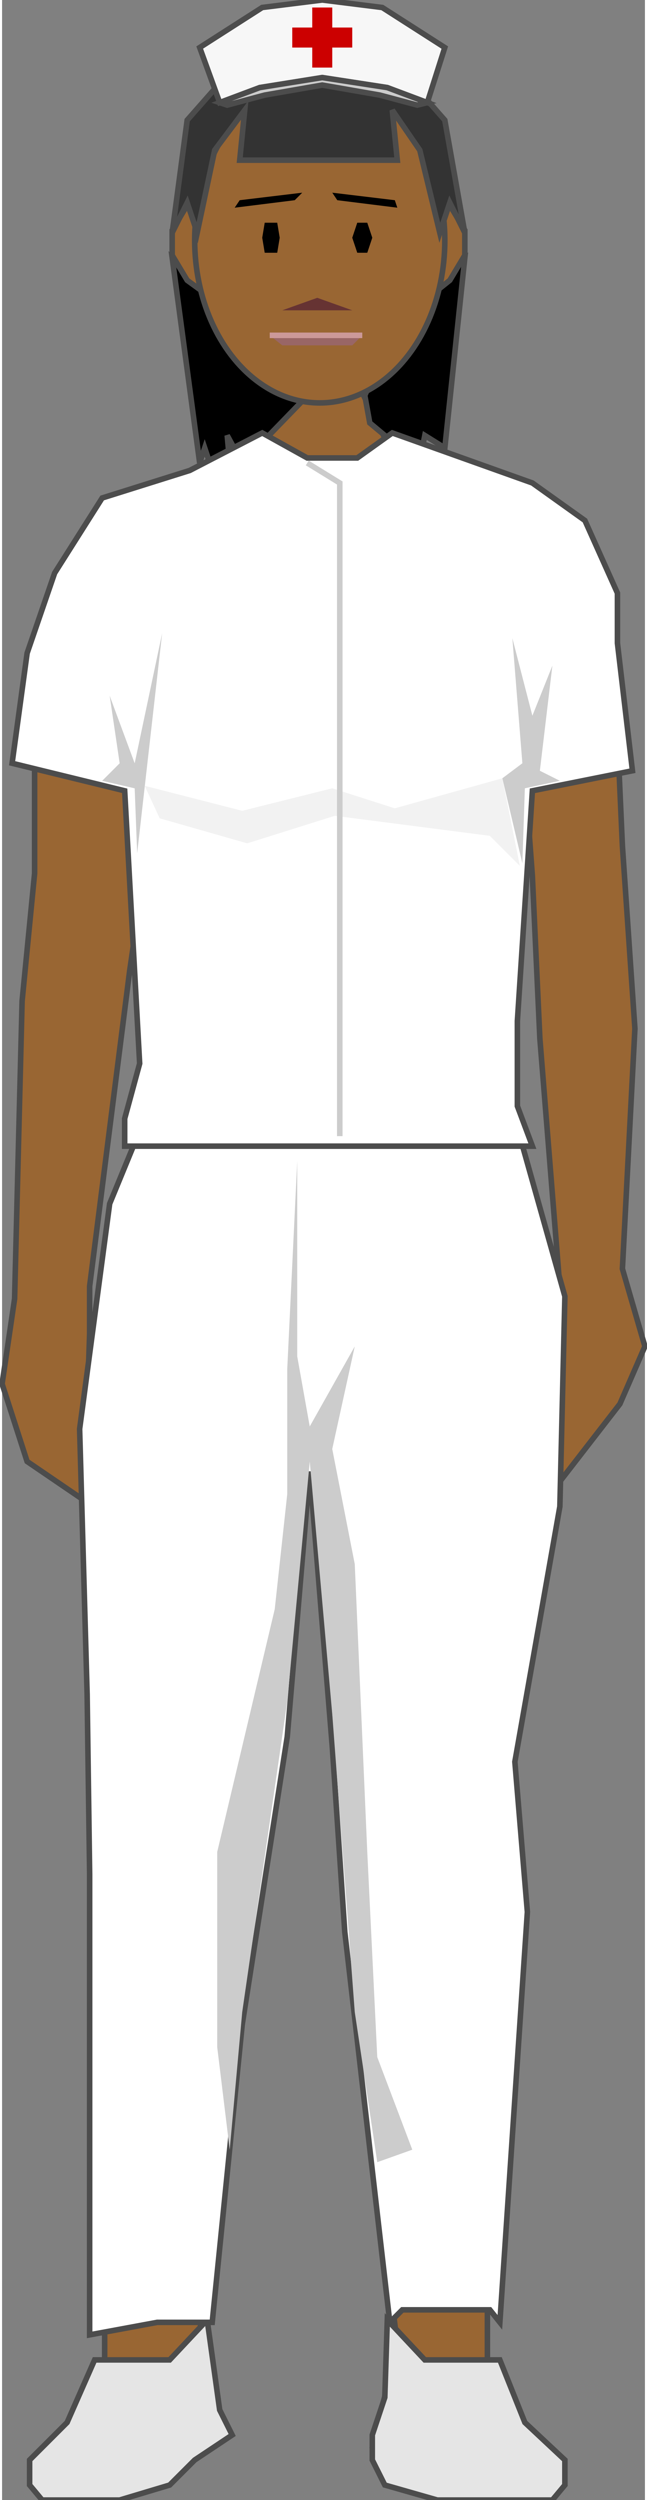 <svg version="1.1" xmlns="http://www.w3.org/2000/svg" xmlns:xlink="http://www.w3.org/1999/xlink" width="29px" height="112px" viewBox="0 0 28.943 112.5" xml:space="preserve" enable-background="new 0 0 28.943 112.5">
<rect x="0" y="0" width="28.943" height="112.5" fill="#808080" stroke="none"/>
<g id="Group_LeftLeg">
	<path d="M23.005,73.555c-2.705-0.233-5.41-0.497-8.116-0.782l0.09,1.327   l1.126,10.923l0.226,8.333l1.464,12.162l-1.126,4.617l0.563,1.127l2.929,1.238h3.378l1.126-1.238l-2.815-5.068V86.938   L23.005,73.555z" fill="#996633" stroke="#4C4C4C" stroke-width="0.25" />
</g>
<g id="Group_RightLeg">
	<path d="M5.182,84.459l-0.563,4.617v17.117l-1.126,2.816l-1.689,1.688   l0.563,1.126h4.617l2.814-2.252l-0.563-3.379l-0.563-2.928l2.929-19.482l1.313-11.223c-2.733-0.298-5.467-0.61-8.2-0.93   L5.182,84.459z" fill="#996633" stroke="#4C4C4C" stroke-width="0.25" />
</g>
<g id="Group_LeftArm">
	<path d="M27.929,57.095l0.563-10.811l-0.563-8.221l-0.338-7.545   l-2.14-7.207l-2.024-1.295c-1.283,4.663-0.484,9.757-0.114,14.657l0.289-0.932l-0.515-6.912l0.563,6.757l-0.048,0.155l0.273,3.674   l0.338,7.32l0.788,9.797l0.226,2.815l-0.226,3.267l0.112,4.053l2.703-3.49l1.126-2.59L27.929,57.095z" fill="#996633" stroke="#4C4C4C" stroke-width="0.25" />
</g>
<g id="Group_Neck">
	<path d="M17.965,19.952l-0.734-0.245l-1.126-2.252h-3.941l-1.238,2.928   l-1.562,0.589C12.231,21.763,15.098,21.183,17.965,19.952z" fill="#996633" stroke="#4C4C4C" stroke-width="0.25" />
</g>
<g id="Group_RightArm">
	<path d="M4.956,22.635l-2.252,4.167l-1.239,5.18v7.32l-0.563,5.743   l-0.338,13.4l-0.563,3.83l1.126,3.49l2.478,1.689L3.83,63.4l0.112-3.378v-2.14l1.802-14.189L6.646,37.5l0.487-6.442   c-0.204-3.01-0.441-6.02-0.568-9.029L4.956,22.635z" fill="#996633" stroke="#4C4C4C" stroke-width="0.25" />
</g>
<g id="Group_Shoes">
	<path d="M25.339,111.824v-1.126l-1.802-1.688l-1.126-2.816h-3.379   l-1.688-1.801l-0.113,3.49l-0.563,1.689v1.126l0.563,1.126l2.365,0.676h5.18L25.339,111.824z" fill="#E5E5E5" stroke="#4C4C4C" stroke-width="0.25" />
	<path d="M1.24,111.824v-1.126l1.688-1.688l1.239-2.816h3.378l1.689-1.801   l0.563,4.053l0.563,1.127l-1.689,1.126l-1.126,1.126L5.294,112.5H1.803L1.24,111.824z" fill="#E5E5E5" stroke="#4C4C4C" stroke-width="0.25" />
</g>
<g id="Group_LowerBody">
	<path d="M9.461,104.504H6.984l-3.041,0.563V84.347L3.83,76.238   L3.492,64.302l1.352-10.135l1.576-3.829l4.843-0.563l6.193,0.45l5.631,0.113l2.252,7.996l-0.226,9.459l-2.026,11.486l0.563,6.757   l-1.238,18.468l-0.45-0.563H18.02l-0.563,0.563l-2.027-17.566l-0.563-8.334l-1.014-12.387l-1.014,11.937l-2.027,12.95   L9.461,104.504z" fill="#FFFFFF" stroke="#4C4C4C" stroke-width="0.25" />
	<path d="M13.853,65.766l-1.014,10.811l-2.027,13.965l-0.563,6.193l-0.563-4.617v-8.783l2.59-10.924   l0.563-5.18v-3.604V61.6l0.45-9.347v8.784l0.563,3.153l2.027-3.604l-1.014,4.617l1.014,5.18l0.563,12.951l0.45,9.233l1.577,4.167   l-1.577,0.563l-1.013-6.756L14.866,77.14L13.853,65.766z" fill="#CCCCCC" />
</g>
<g id="Group_HairBack">
	<path d="M20.834,11.599l-0.9,8.559l-0.901-0.563l-0.112,0.563h-1.014l-1.352-1.126   l-0.225-1.239l2.14-4.73L20.834,11.599z" stroke="#4C4C4C" stroke-width="0.25" />
	<path d="M7.659,11.599l1.238,9.234l0.226-0.676l0.225,0.676h0.901l-0.113-1.239   l0.676,1.239l3.604-3.716L7.659,11.599z" stroke="#4C4C4C" stroke-width="0.25" />
</g>
<g id="Group_Face">
	<path d="M19.032,13.514H9.573l-1.239-0.901l-0.675-1.126V10.36   l0.675-1.126h11.825l0.675,1.126v1.126l-0.675,1.126L19.032,13.514z" fill="#996633" stroke="#4C4C4C" stroke-width="0.25" />
	<ellipse cx="14.303" cy="10.811" rx="5.631" ry="7.32" fill="#996633" stroke="#4C4C4C" stroke-width="0.25" />
	<path d="M14.191,13.401l1.576,0.563h-3.153L14.191,13.401z" fill="#663333" />
	<path d="M12.614,15.541l-0.563-0.45h4.166l-0.45,0.45H12.614z" fill="#996666" />
	<path d="M12.051,15.09h4.166" fill="none" stroke="#CC9999" stroke-width="0.25" />
	<path d="M17.682,9.009l-2.815-0.338l0.225,0.338l2.703,0.337L17.682,9.009z" />
	<path d="M10.699,9.009l2.815-0.338l-0.338,0.338l-2.703,0.337L10.699,9.009z" />
	<path d="M11.825,11.374h0.563l0.112-0.676l-0.112-0.676h-0.563l-0.112,0.676L11.825,11.374z" />
	<path d="M15.992,11.374h0.45l0.226-0.676l-0.226-0.676h-0.45l-0.226,0.676L15.992,11.374z" />
</g>
<g id="Group_Hair">
	<path d="M8.785,10.473L8.334,9.122l-0.675,1.352l0.675-5.068l1.689-1.915   l1.802-0.9l2.365-0.226l2.252,0.226l1.802,0.9l1.689,1.915l0.9,5.068l-0.675-1.352l-0.451,1.352l-0.9-3.716l-1.239-1.802   l0.226,2.252h-7.095l0.226-2.252L9.573,6.757L8.785,10.473z" fill="#333333" stroke="#4C4C4C" stroke-width="0.25" />
</g>
<g id="Group_Cap">
	<path d="M9.798,4.617l-0.9-2.478l2.815-1.802L14.415,0l2.703,0.338   l2.815,1.802l-0.788,2.478l-1.802-0.676l-2.929-0.451l-2.814,0.451L9.798,4.617z" fill="#F7F7F7" stroke="#4C4C4C" stroke-width="0.25" />
	<path d="M13.965,1.239V0.338h0.901v0.901h0.9V2.14h-0.9v0.901h-0.901V2.14h-0.9V1.239H13.965z" fill="#CC0000" />
	<path d="M9.798,4.617l0.338,0.113l1.689-0.451l2.59-0.451l2.591,0.451   l1.688,0.451l0.451-0.113l-1.802-0.676l-2.929-0.451l-2.814,0.451L9.798,4.617z" fill="#CCCCCC" stroke="#4C4C4C" stroke-width="0.25" />
</g>
<g id="Group_UpperBody">
	<path d="M5.52,35.585l-5.068-1.239l0.676-4.955l1.239-3.604l2.14-3.378   l3.941-1.238l3.266-1.689l2.027,1.126h2.252l1.576-1.126l6.307,2.252l2.365,1.689l1.464,3.266v2.252l0.676,5.743l-4.505,0.901   l-0.676,10.36v3.829l0.676,1.802H5.52v-1.239l0.675-2.478L5.52,35.585z" fill="#FFFFFF" stroke="#4C4C4C" stroke-width="0.25" />
	<path d="M4.844,31.306l0.45,3.041l-0.788,0.789l1.464,0.338l0.112,2.928l1.126-9.91L5.97,34.347   L4.844,31.306z" fill="#CCCCCC" />
	<path d="M22.974,28.716l0.451,5.63l-0.901,0.676l0.901,3.829l0.112-3.378l1.576-0.338l-0.9-0.451   l0.563-4.729l-0.9,2.252L22.974,28.716z" fill="#CCCCCC" />
	<path d="M6.42,35.36l0.676,1.464l3.941,1.126l3.941-1.239l6.982,0.901l1.351,1.351l-0.788-3.941   l-4.842,1.352l-2.815-0.901l-4.055,1.013L6.42,35.36z" fill="#F2F2F2" />
	<path d="M15.204,51.126V21.734l-1.464-0.901" fill="none" stroke="#CCCCCC" stroke-width="0.25" />
</g>
</svg>